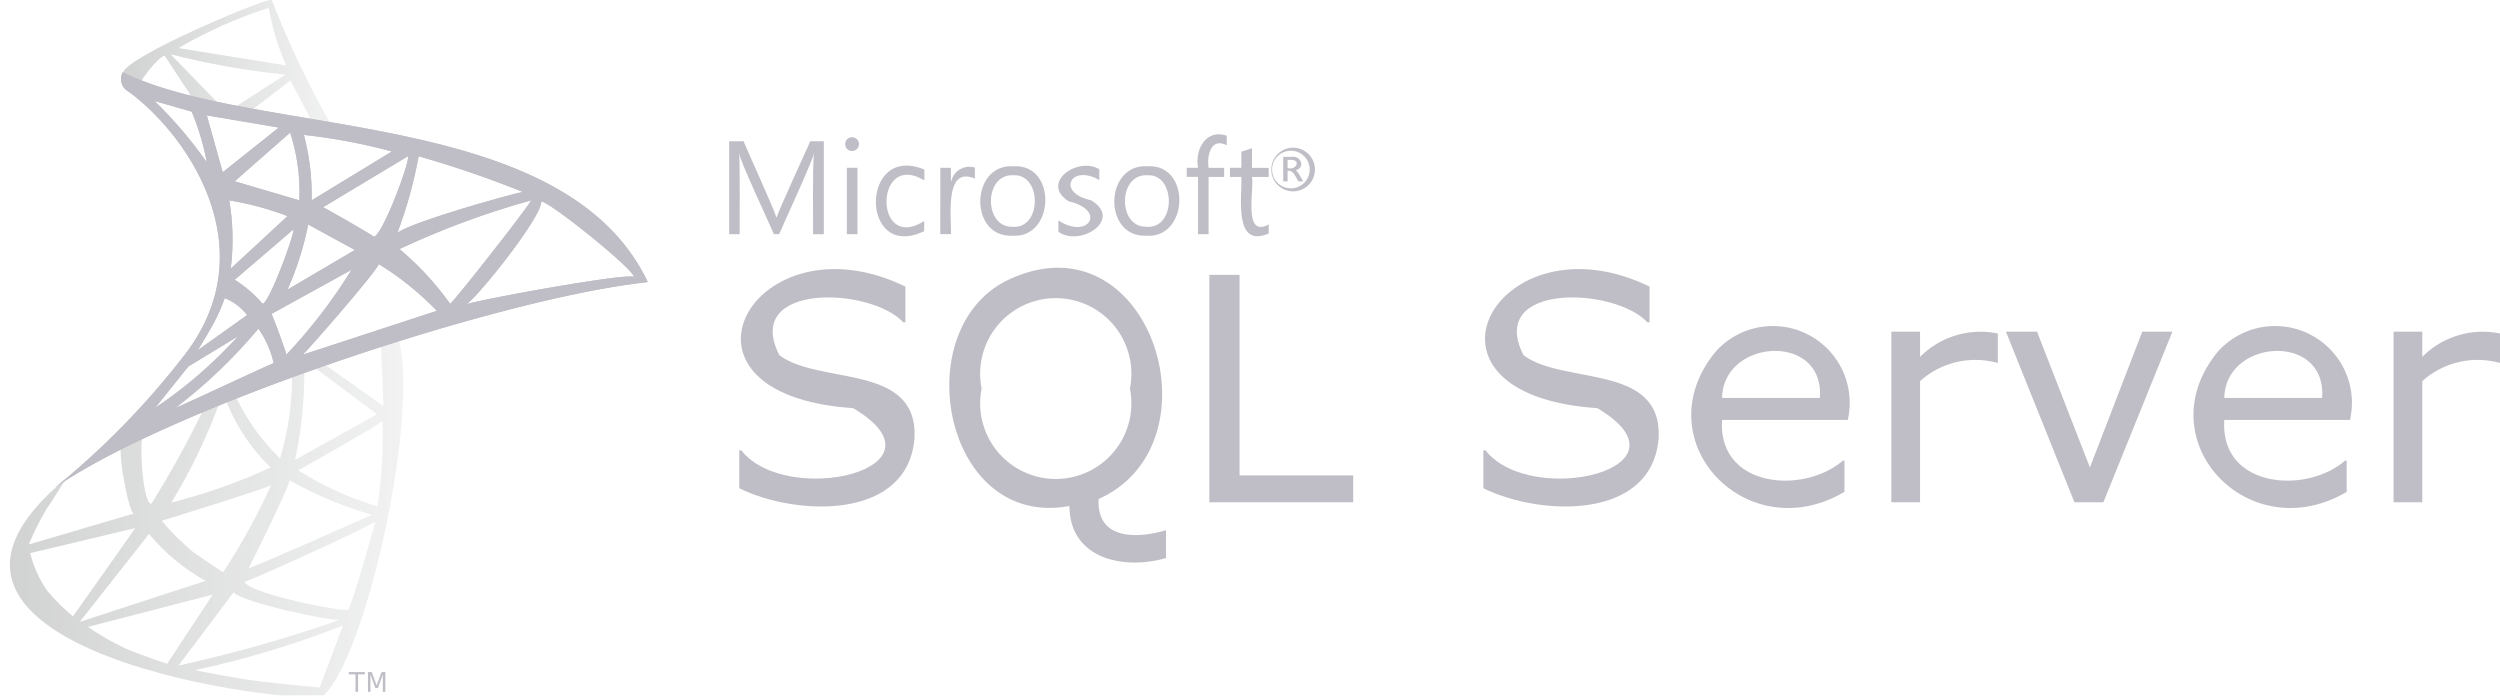 <svg id="e6da671b-6c11-4c6e-8e57-51fb2654d090" data-name="a677071b-9149-4b11-88b1-f0d778c91747" xmlns="http://www.w3.org/2000/svg" xmlns:xlink="http://www.w3.org/1999/xlink" width="120.478" height="33.521" viewBox="0 0 120.478 33.521">
  <defs>
    <style>
      .a92ba71e-18da-4a5e-b5bb-c1d471f40d79 {
        fill: none;
      }

      .f9a5ba87-59ff-4da0-905d-04c8faa875db {
        fill: #282642;
      }

      .a5eab2cc-5fcf-4a07-8621-3ecbd31a2f86 {
        opacity: 0.3;
      }

      .e963ab97-898e-4efa-abea-5f810c6dba28 {
        clip-path: url(#bb2ddae8-d2aa-4f92-bc02-6bb70f887bbf);
      }

      .b8cf8e22-78fa-403d-aade-a32bbfe89a3e {
        fill: url(#fa35d7fe-692d-4d52-8361-777d1a1520d0);
      }

      .eb196cdb-1e05-4e75-866d-92fd1c2933f3 {
        clip-path: url(#e357b465-82a0-417b-af7f-4c7440c46798);
      }

      .ea3eedba-d503-4429-9562-fa27529294ed {
        fill: url(#b7f301e7-c2cb-4580-b1b4-c911cc3e1de9);
      }

      .fc084619-5818-48f7-871c-5abc1d66cd84 {
        clip-path: url(#a1b7c3e3-f5e6-467b-b88c-99d0d8fe8e33);
      }
    </style>
    <clipPath id="bb2ddae8-d2aa-4f92-bc02-6bb70f887bbf">
      <path class="a92ba71e-18da-4a5e-b5bb-c1d471f40d79" d="M2.243,24.528a13.122,13.122,0,0,0-.856,1.711l5.068-1.493c-.24.078-.882-3.348-.548-3.399L6.916,20.93c-.223.145-.06,3.307.372,3.357A46.664,46.664,0,0,0,9.9,19.525l.745-.307a26.932,26.932,0,0,1-2.39,5.002,27.232,27.232,0,0,0,4.782-1.689A9.244,9.244,0,0,1,10.822,19.13l.461-.197a10.036,10.036,0,0,0,2.215,3.159,13.661,13.661,0,0,0,.57-4.321l.593-.264a20.055,20.055,0,0,1-.439,4.652l3.949-2.195L14.88,17.507l.438-.175,3.16,2.237-.131-3.291.745-.307c1.31,3.35-1.416,15.719-3.511,17.55-1.012.548-22.529-2.089-12.397-10.463,0,0-.591.965-.94,1.469m.021,3.927A9.905,9.905,0,0,0,3.516,29.706L6.521,25.45,1.453,26.655a5.662,5.662,0,0,0,.811,1.8m4.915-2.72L3.844,29.969,9.9,27.994a10.029,10.029,0,0,1-2.721-2.259M6.082,31.263c.878.373,1.974.724,1.974.724l2.195-3.333L4.239,30.21a12.002,12.002,0,0,0,1.842,1.053m5.178-2.72-2.659,3.533a67.623,67.623,0,0,0,7.814-2.217c-.332.132-4.781-.837-5.155-1.316m1.338,4.3c1.316.154,2.808.286,2.808.286.123-.3,1.035-2.729,1.119-2.985a45.182,45.182,0,0,1-7.13,2.151s1.886.395,3.203.548M9.264,26.567c.592.441,1.491,1.011,1.491,1.011a30.442,30.442,0,0,0,2.304-4.19c-.456.229-4.823,1.57-5.265,1.711a12.174,12.174,0,0,0,1.47,1.468m4.695-3.42c-.079.433-1.788,3.874-1.976,4.234.69-.221,5.356-2.325,5.947-2.571a18.41,18.41,0,0,1-3.971-1.663m.417-.483A14.765,14.765,0,0,0,18.192,24.4a23.363,23.363,0,0,0,.241-4.106c-.477.362-3.601,2.116-4.058,2.37m3.707,2.478c-.59.382-5.627,2.676-6.296,2.897.181.56,4.796,1.482,5.002,1.338.181-.277,1.232-3.893,1.294-4.235"/>
    </clipPath>
    <linearGradient id="fa35d7fe-692d-4d52-8361-777d1a1520d0" x1="-531.622" y1="-31.762" x2="-530.918" y2="-31.762" gradientTransform="translate(14217.234 874.141) scale(26.742)" gradientUnits="userSpaceOnUse">
      <stop offset="0" stop-color="#67696b"/>
      <stop offset="1" stop-color="#d1d3d2"/>
    </linearGradient>
    <clipPath id="e357b465-82a0-417b-af7f-4c7440c46798">
      <path class="a92ba71e-18da-4a5e-b5bb-c1d471f40d79" d="M5.915,3.547C5.893,2.783,13.046-.209,13.098,0a45.016,45.016,0,0,0,2.856,6.007l-.916-.142L13.997,3.877l-2.239,1.72-.823-.19L13.76,3.594a36.944,36.944,0,0,1-5.536-.978l2.571,2.649L9.549,5.14,7.94,2.695c-.218-.072-1.475,1.462-1.293,1.688Zm2.686-1.231,5.191.836A11.738,11.738,0,0,1,12.956.376a21.989,21.989,0,0,0-4.355,1.94"/>
    </clipPath>
    <linearGradient id="b7f301e7-c2cb-4580-b1b4-c911cc3e1de9" x1="-520.967" y1="-30.245" x2="-520.262" y2="-30.245" gradientTransform="translate(7424.583 433.704) scale(14.24)" xlink:href="#fa35d7fe-692d-4d52-8361-777d1a1520d0"/>
    <clipPath id="a1b7c3e3-f5e6-467b-b88c-99d0d8fe8e33">
      <path class="f9a5ba87-59ff-4da0-905d-04c8faa875db" d="M8.873,17.135C12.958,11.893,8.848,6.253,6.06,4.32a.688.688,0,0,1-.145-.84c6.43,3.185,21.283,1.643,25.303,10.114C24.19,14.341,8.239,19.619,2.665,23.488a38.325,38.325,0,0,0,6.207-6.353M7.449,4.867A20.752,20.752,0,0,1,9.967,7.825a11.806,11.806,0,0,0-.73-2.445Zm2.518.694L10.734,8.3l2.703-2.153Zm4.018.828L11.31,8.736l3.117.92a9.378,9.378,0,0,0-.442-3.267m.658.113a11.109,11.109,0,0,1,.374,3.154l3.869-2.356a27.936,27.936,0,0,0-4.244-.799m5.014,1.031L15.572,9.985c.066.024,2.401,1.354,2.451,1.426.427-.112,1.755-3.645,1.634-3.879m.516,0a21.181,21.181,0,0,1-1.024,3.691c.646-.51,5.354-1.84,6.047-1.972a49.315,49.315,0,0,0-5.023-1.72m5.428,2.123a40.244,40.244,0,0,0-6.349,2.348,14.327,14.327,0,0,1,2.443,2.639c.215-.149,3.695-4.58,3.906-4.987m.479.057c.068.729-3.256,4.863-3.653,4.976.055-.14,7.771-1.554,8.122-1.343-.024-.397-4.128-3.681-4.469-3.634M11.049,9.656a11.364,11.364,0,0,1,.07,3.291l2.737-2.533A14.526,14.526,0,0,0,11.049,9.656m3.094,1.397-2.834,2.43a5.818,5.818,0,0,1,1.348,1.159c.333-.074,1.528-3.313,1.486-3.59m.709-.233a15.043,15.043,0,0,1-.995,3.137l3.244-1.91Zm2.089,2.182L13.08,15.13c.073.094.708,1.84.721,1.962a25.422,25.422,0,0,0,3.139-4.088M18.26,12.731c-.205.459-3.345,4.054-3.667,4.361l6.46-2.112a14.238,14.238,0,0,0-2.793-2.249m-7.92,2.766c-.286.532-.804,1.377-.804,1.377l2.372-1.69a2.558,2.558,0,0,0-1.078-.818,8.449,8.449,0,0,1-.49,1.13m1.132.709-2.398,1.459L7.478,19.655a21.665,21.665,0,0,0,3.994-3.449m.98-.368A24.723,24.723,0,0,1,8.46,19.655c.569-.229,4.028-1.867,4.73-2.155a4.672,4.672,0,0,0-.737-1.662"/>
    </clipPath>
  </defs>
  <g class="a5eab2cc-5fcf-4a07-8621-3ecbd31a2f86">
    <g class="e963ab97-898e-4efa-abea-5f810c6dba28">
      <rect class="b8cf8e22-78fa-403d-aade-a32bbfe89a3e" y="15.972" width="19.619" height="17.549"/>
    </g>
    <g class="eb196cdb-1e05-4e75-866d-92fd1c2933f3">
      <rect class="ea3eedba-d503-4429-9562-fa27529294ed" x="5.915" width="10.039" height="6.007"/>
    </g>
    <g>
      <path class="f9a5ba87-59ff-4da0-905d-04c8faa875db" d="M8.873,17.135C12.958,11.893,8.848,6.253,6.06,4.32a.688.688,0,0,1-.145-.84c6.43,3.185,21.283,1.643,25.303,10.114C24.19,14.341,8.239,19.619,2.665,23.488a38.325,38.325,0,0,0,6.207-6.353M7.449,4.867A20.752,20.752,0,0,1,9.967,7.825a11.806,11.806,0,0,0-.73-2.445Zm2.518.694L10.734,8.3l2.703-2.153Zm4.018.828L11.31,8.736l3.117.92a9.378,9.378,0,0,0-.442-3.267m.658.113a11.109,11.109,0,0,1,.374,3.154l3.869-2.356a27.936,27.936,0,0,0-4.244-.799m5.014,1.031L15.572,9.985c.066.024,2.401,1.354,2.451,1.426.427-.112,1.755-3.645,1.634-3.879m.516,0a21.181,21.181,0,0,1-1.024,3.691c.646-.51,5.354-1.84,6.047-1.972a49.315,49.315,0,0,0-5.023-1.72m5.428,2.123a40.244,40.244,0,0,0-6.349,2.348,14.327,14.327,0,0,1,2.443,2.639c.215-.149,3.695-4.58,3.906-4.987m.479.057c.068.729-3.256,4.863-3.653,4.976.055-.14,7.771-1.554,8.122-1.343-.024-.397-4.128-3.681-4.469-3.634M11.049,9.656a11.364,11.364,0,0,1,.07,3.291l2.737-2.533A14.526,14.526,0,0,0,11.049,9.656m3.094,1.397-2.834,2.43a5.818,5.818,0,0,1,1.348,1.159c.333-.074,1.528-3.313,1.486-3.59m.709-.233a15.043,15.043,0,0,1-.995,3.137l3.244-1.91Zm2.089,2.182L13.08,15.13c.073.094.708,1.84.721,1.962a25.422,25.422,0,0,0,3.139-4.088M18.26,12.731c-.205.459-3.345,4.054-3.667,4.361l6.46-2.112a14.238,14.238,0,0,0-2.793-2.249m-7.92,2.766c-.286.532-.804,1.377-.804,1.377l2.372-1.69a2.558,2.558,0,0,0-1.078-.818,8.449,8.449,0,0,1-.49,1.13m1.132.709-2.398,1.459L7.478,19.655a21.665,21.665,0,0,0,3.994-3.449m.98-.368A24.723,24.723,0,0,1,8.46,19.655c.569-.229,4.028-1.867,4.73-2.155a4.672,4.672,0,0,0-.737-1.662"/>
      <g class="fc084619-5818-48f7-871c-5abc1d66cd84">
        <rect class="f9a5ba87-59ff-4da0-905d-04c8faa875db" x="2.666" y="3.479" width="28.552" height="20.009"/>
      </g>
    </g>
    <polygon class="f9a5ba87-59ff-4da0-905d-04c8faa875db" points="16.807 32.389 17.583 32.389 17.583 32.497 17.256 32.497 17.256 33.339 17.132 33.339 17.132 32.497 16.807 32.497 16.807 32.389"/>
    <polygon class="f9a5ba87-59ff-4da0-905d-04c8faa875db" points="17.733 32.389 17.917 32.389 18.151 33.035 18.387 32.389 18.571 32.389 18.571 33.339 18.449 33.339 18.449 32.505 18.213 33.156 18.088 33.156 17.852 32.505 17.852 33.339 17.733 33.339 17.733 32.389"/>
    <g>
      <path class="f9a5ba87-59ff-4da0-905d-04c8faa875db" d="M62.257,7.12a1.052,1.052,0,1,1-.99.99,1.052,1.052,0,0,1,.99-.99m0,.145a.906.906,0,1,0,.857.857.906.906,0,0,0-.857-.857M62.23,7.56c.472-.085.689.54.206.643.138.078.278.403.373.54h-.235c-.134-.188-.242-.573-.523-.505v.505h-.211V7.56Zm-.009.145H62.05V8.096c.391.13.677-.377.171-.391"/>
      <path class="f9a5ba87-59ff-4da0-905d-04c8faa875db" d="M39.702,11.285h-.52c.011-.697-.033-3.207.042-3.874h-.011c.079.053-1.595,3.688-1.664,3.874H37.294c-.089-.24-1.727-3.738-1.661-3.874h-.013c.05.497.017,3.288.026,3.874h-.507V6.808h.694c.152.377,1.503,3.346,1.578,3.659h.02c.095-.336,1.449-3.272,1.617-3.659h.654Z"/>
      <path class="f9a5ba87-59ff-4da0-905d-04c8faa875db" d="M41.073,7.278a.333.333,0,1,1,.323-.323.333.333,0,0,1-.323.323m.25,4.007H40.812V8.088h.511Z"/>
      <path class="f9a5ba87-59ff-4da0-905d-04c8faa875db" d="M44.539,11.138c-3.105,1.499-3.11-4.264.007-2.967v.523c-2.422-1.471-2.442,3.517-.007,1.956Z"/>
      <path class="f9a5ba87-59ff-4da0-905d-04c8faa875db" d="M46.981,8.606c-1.488-.627-1.117,1.874-1.155,2.678h-.512V8.088h.512v.659h.013a.898.898,0,0,1,1.067-.69q.038.008.076.02Z"/>
      <path class="f9a5ba87-59ff-4da0-905d-04c8faa875db" d="M48.788,11.36c-2.119.093-2.031-3.503.074-3.347,2.083-.109,1.978,3.484-.074,3.347m.037-2.915c-1.424-.067-1.433,2.552,0,2.484,1.395.086,1.389-2.568,0-2.484"/>
      <path class="f9a5ba87-59ff-4da0-905d-04c8faa875db" d="M51.004,11.171v-.549c1.447.948,2.359-.485.49-.924-1.388-.886.455-2.18,1.483-1.541v.52c-1.377-.795-2.101.613-.386.977,1.541.943-.546,2.26-1.587,1.518"/>
      <path class="f9a5ba87-59ff-4da0-905d-04c8faa875db" d="M55.245,11.36c-2.116.091-2.029-3.504.075-3.347,2.083-.109,1.979,3.486-.075,3.347m.039-2.915c-1.425-.068-1.432,2.553,0,2.484,1.395.085,1.388-2.567,0-2.484"/>
      <path class="f9a5ba87-59ff-4da0-905d-04c8faa875db" d="M59.12,7.003c-.747-.394-.969.455-.876,1.086h.748v.437h-.748v2.759h-.509V8.525H57.189V8.088h.546C57.57,7.194,58.13,6.196,59.12,6.54Z"/>
      <path class="f9a5ba87-59ff-4da0-905d-04c8faa875db" d="M61.14,11.254c-1.717.737-1.273-1.805-1.317-2.728H59.274V8.088h.549V7.308l.512-.165v.946H61.14v.437h-.805c.121.54-.451,2.976.805,2.291Z"/>
      <path class="f9a5ba87-59ff-4da0-905d-04c8faa875db" d="M44.073,21.078c-.286,4.013-5.704,3.807-8.448,2.451v-1.826h.101c2.195,2.79,10.291.879,5.39-2.033-9.732-.649-4.757-9.412,2.516-5.858v1.721h-.103c-1.588-1.714-7.755-1.921-5.971,1.584,1.916,1.448,6.659.374,6.514,3.96"/>
      <path class="f9a5ba87-59ff-4da0-905d-04c8faa875db" d="M56.19,26.892c-2.039.594-4.647.04-4.651-2.509C45.387,25.541,43.612,15.59,48.781,13.399c6.726-2.935,10.08,8.011,4.163,10.646-.105,1.976,1.838,1.923,3.246,1.508Zm-1.738-8.164a3.644,3.644,0,1,0-7.146,0,3.643,3.643,0,1,0,7.146,0"/>
      <polygon class="f9a5ba87-59ff-4da0-905d-04c8faa875db" points="65.213 24.206 58.28 24.206 58.28 13.245 59.737 13.245 59.737 22.911 65.213 22.911 65.213 24.206"/>
      <path class="f9a5ba87-59ff-4da0-905d-04c8faa875db" d="M79.935,21.078c-.287,4.013-5.705,3.807-8.45,2.451v-1.826h.103c2.196,2.792,10.29.877,5.39-2.033-9.734-.649-4.759-9.411,2.516-5.858v1.721h-.103c-1.587-1.712-7.755-1.922-5.971,1.584,1.916,1.448,6.657.374,6.514,3.96"/>
      <path class="f9a5ba87-59ff-4da0-905d-04c8faa875db" d="M89.049,20.238H82.99c-.217,3.255,3.901,3.614,5.823,1.958h.073v1.508c-4.731,2.791-9.711-2.508-6.202-6.764a3.702,3.702,0,0,1,6.363,3.298ZM87.7,19.178c.244-3.175-4.663-2.864-4.71,0Z"/>
      <path class="f9a5ba87-59ff-4da0-905d-04c8faa875db" d="M96.277,17.494a3.986,3.986,0,0,0-3.748.874v5.838H91.146V15.984H92.53v1.214a4.114,4.114,0,0,1,3.748-1.126Z"/>
      <polygon class="f9a5ba87-59ff-4da0-905d-04c8faa875db" points="104.691 15.984 101.364 24.206 99.971 24.206 96.667 15.984 98.167 15.984 100.715 22.527 103.239 15.984 104.691 15.984"/>
      <path class="f9a5ba87-59ff-4da0-905d-04c8faa875db" d="M113.251,20.238h-6.059c-.219,3.253,3.903,3.615,5.822,1.958h.075v1.508c-4.73,2.791-9.711-2.508-6.202-6.764a3.702,3.702,0,0,1,6.363,3.298Zm-1.347-1.06c.238-3.174-4.663-2.865-4.712,0Z"/>
      <path class="f9a5ba87-59ff-4da0-905d-04c8faa875db" d="M120.478,17.494a3.984,3.984,0,0,0-3.746.874v5.838H115.349V15.984h1.383v1.214a4.11,4.11,0,0,1,3.746-1.126Z"/>
    </g>
  </g>
</svg>
